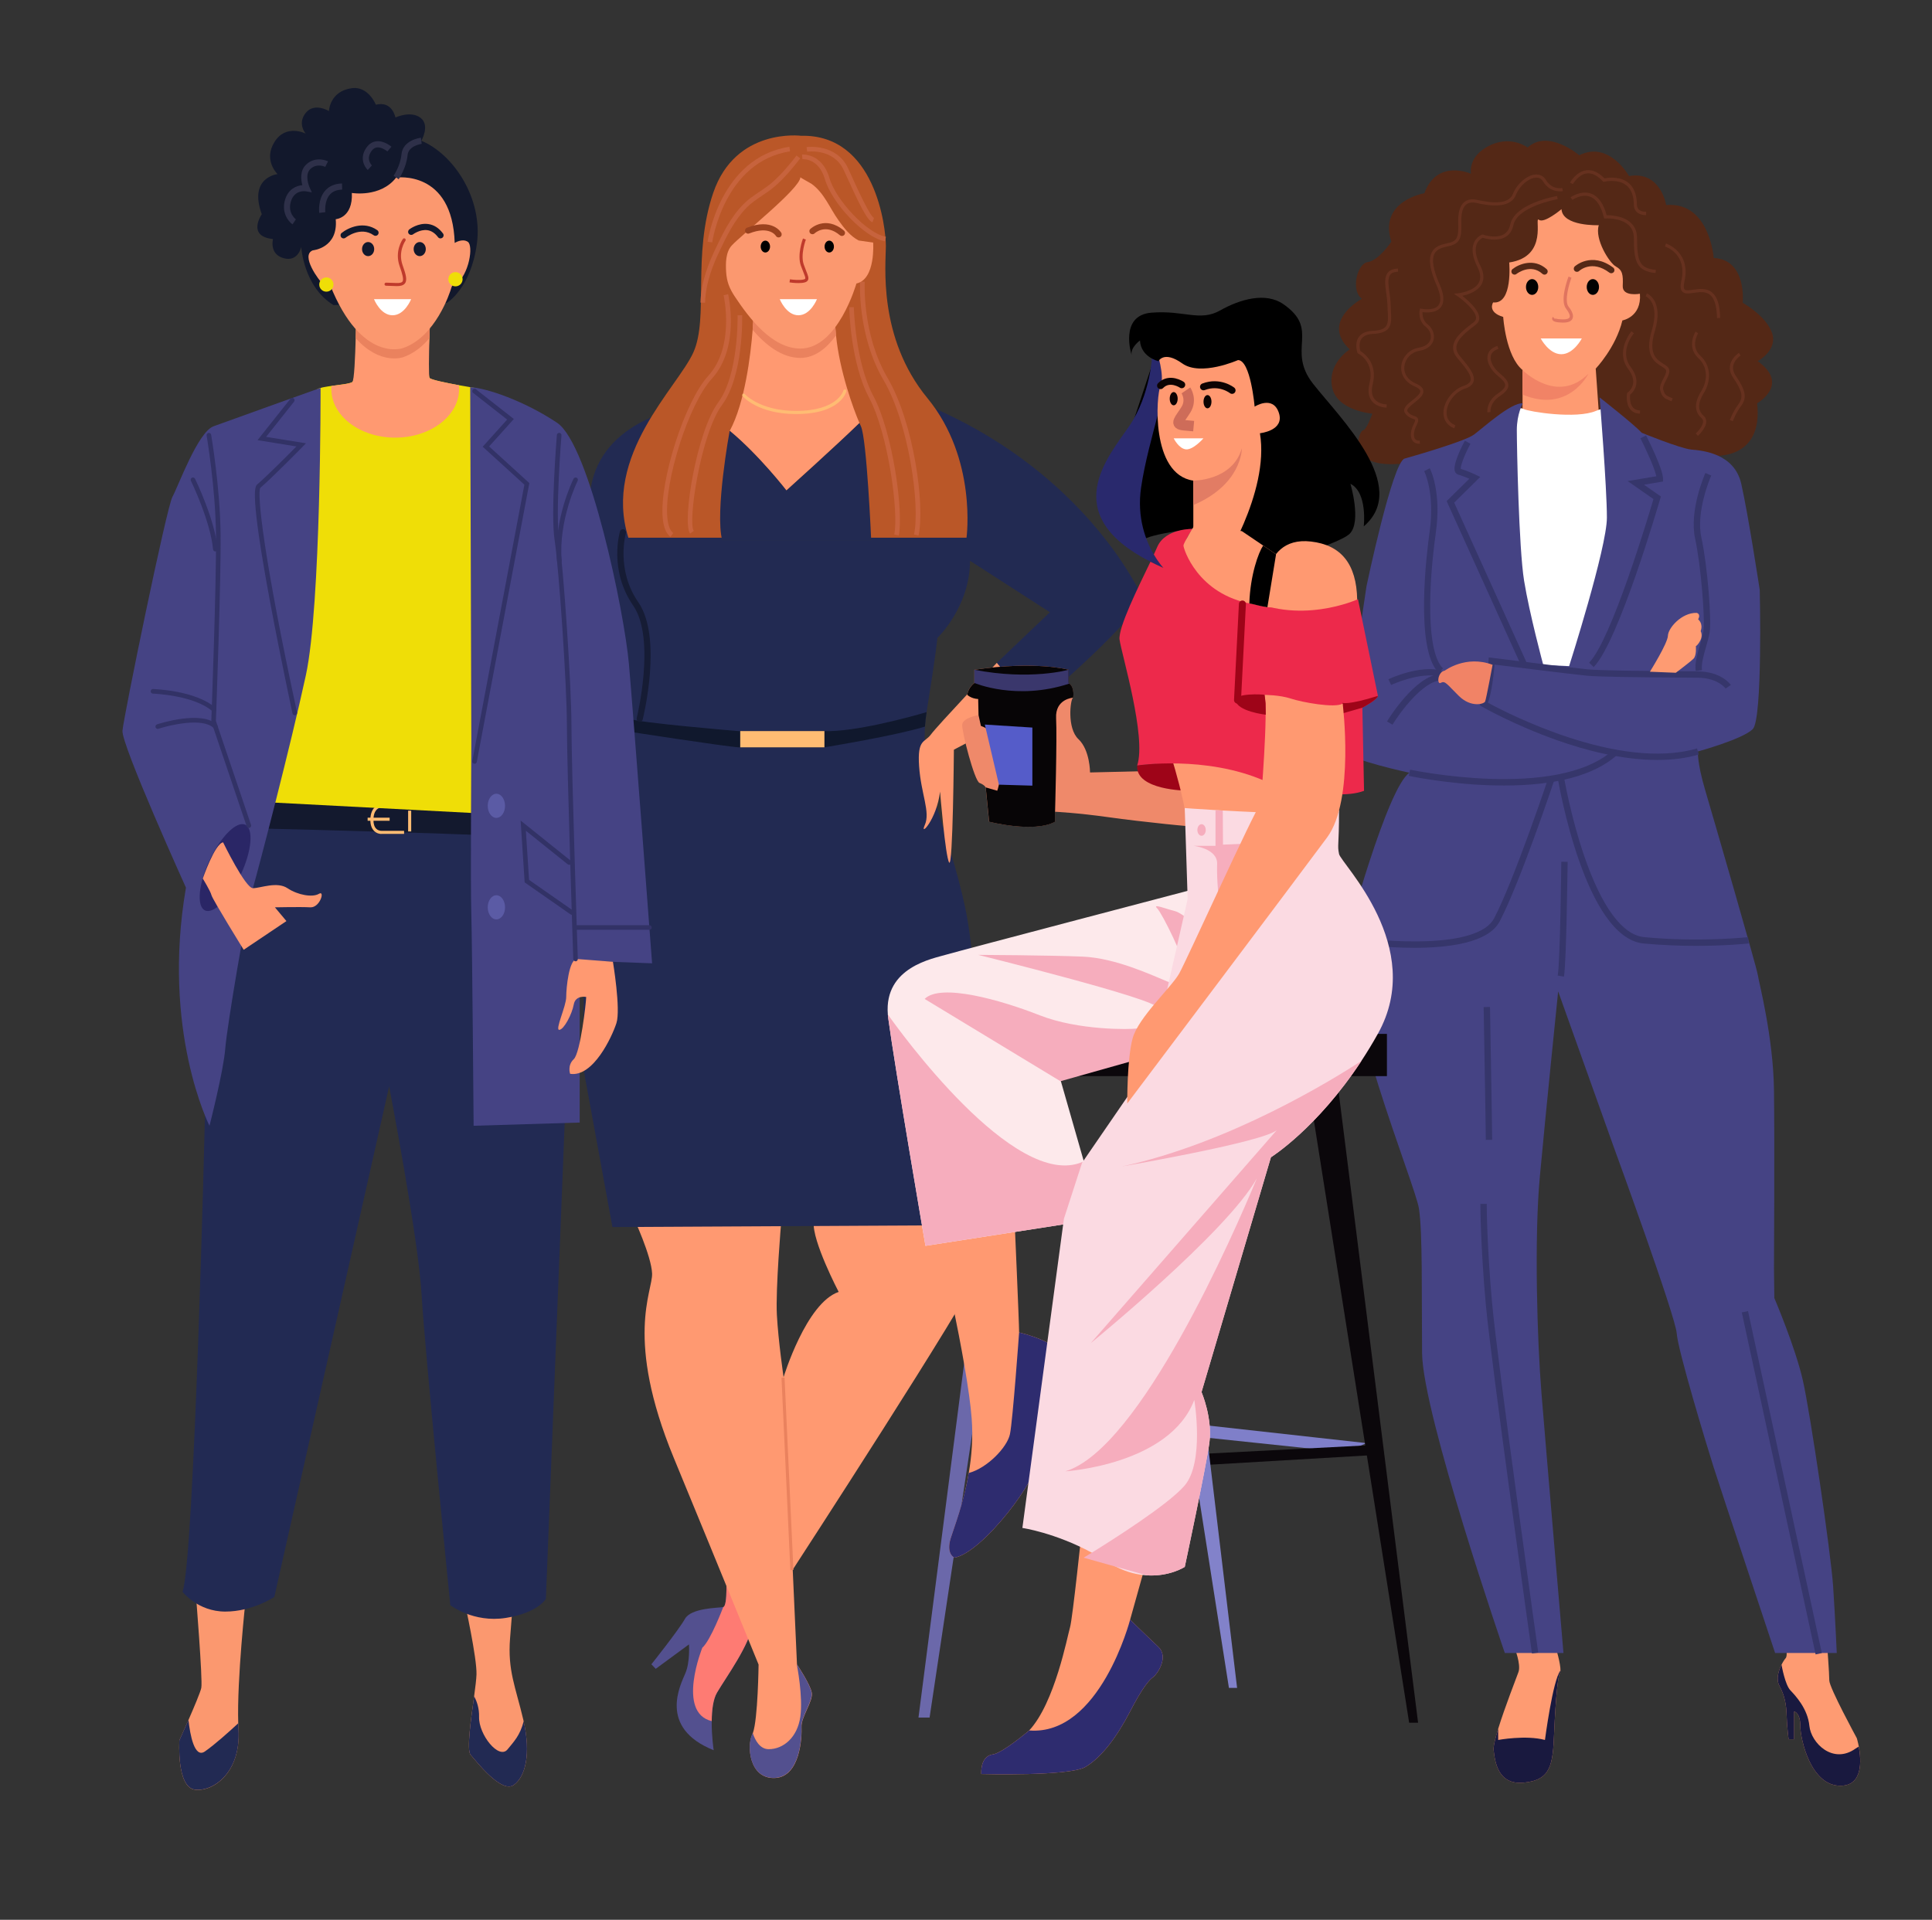 <?xml version="1.0" encoding="utf-8"?>
<!-- Generator: Adobe Illustrator 25.2.0, SVG Export Plug-In . SVG Version: 6.00 Build 0)  -->
<svg version="1.1" id="Layer_36" xmlns="http://www.w3.org/2000/svg" xmlns:xlink="http://www.w3.org/1999/xlink" x="0px" y="0px"
	 viewBox="0 0 276.69 275" style="enable-background:new 0 0 276.69 275;" xml:space="preserve">
<rect x="0" y="0" width="276.69" height="275" fill="#333333" stroke="none"/>
<style type="text/css">
	.st0{fill:#FE9B72;}
	.st1{fill:#19193F;}
	.st2{fill:#542816;}
	.st3{fill:#66311F;}
	.st4{fill:#F18366;}
	.st5{fill:#FFFFFF;}
	.st6{fill:#454384;}
	.st7{fill:#36366B;}
	.st8{fill:#E0745F;}
	.st9{fill:#020202;}
	.st10{fill:#53508F;}
	.st11{fill:#FE7B73;}
	.st12{fill:#FF9971;}
	.st13{fill:#EA825E;}
	.st14{fill:#222A52;}
	.st15{fill:#10182D;}
	.st16{fill:#FFBC73;}
	.st17{fill:#161C35;}
	.st18{fill:#BA5728;}
	.st19{fill:#C7633D;}
	.st20{fill:#FB986F;}
	.st21{fill:#9B421F;}
	.st22{fill:#BF3A2C;}
	.st23{fill:#222A53;}
	.st24{fill:#13192E;}
	.st25{fill:#12182C;}
	.st26{fill:#EFDE07;}
	.st27{fill:#2A2666;}
	.st28{fill:#323266;}
	.st29{fill:#5B5BA5;}
	.st30{fill:#2E3049;}
	.st31{fill:#7F7FC9;}
	.st32{fill:#0B070B;}
	.st33{fill:#8282CA;}
	.st34{fill:#6B68AA;}
	.st35{fill:#29296D;}
	.st36{fill:#E27C64;}
	.st37{fill:none;stroke:#0C0302;stroke-linecap:round;stroke-miterlimit:10;}
	.st38{fill:none;stroke:#CE6C59;stroke-width:1.5;stroke-miterlimit:10;}
	.st39{fill:#0C0302;}
	.st40{fill:#EF896A;}
	.st41{fill:#070506;}
	.st42{fill:#3A376C;}
	.st43{fill:#9E0418;}
	.st44{fill:#555CC9;}
	.st45{fill:#2E2C6F;}
	.st46{fill:#FDE9EB;}
	.st47{fill:#F6ADBD;}
	.st48{fill:#FBDAE2;}
	.st49{fill:#ED294B;}
	.st50{fill:none;stroke:#9E0418;stroke-linecap:round;stroke-miterlimit:10;}
</style>
<g>
	<g>
		<g>
			<path class="st0" d="M223.48,239.31c0,0.13-0.02,0.23-0.06,0.29c-0.32,0.49-0.64,3.92-0.84,8.54c-0.19,4.63-0.42,6.86-4.4,7.22
				c-3.69,0.33-4.08-3.04-4.27-4.66c-0.06-0.5,0.22-1.66,0.65-3.06c0.96-3.11,2.64-7.38,2.91-8.14c0.39-1.1-0.58-3.52-0.58-3.52
				h5.92C222.81,235.98,223.53,238.4,223.48,239.31z"/>
		</g>
		<g>
			<path class="st1" d="M223.48,239.31c0,0.13-0.02,0.23-0.06,0.29c-0.32,0.49-0.64,3.92-0.84,8.54c-0.19,4.63-0.42,6.86-4.4,7.22
				c-3.69,0.33-4.08-3.04-4.27-4.66c-0.06-0.5,0.22-1.66,0.65-3.06v1.6c0,0,3.95-0.74,6.7,0
				C221.26,249.24,222.39,240.59,223.48,239.31z"/>
		</g>
		<g>
			<path class="st0" d="M263.65,255.8c-4.34,0.08-5.82-6.7-5.82-8.59c0-1.89-0.88-2.05-0.88-2.05v3.98h-0.8c0,0-0.24-1.89-0.28-3.42
				c-0.04-1.52-0.28-2.85-1.04-4.25c-0.5-0.93-0.12-2.16,0.31-3.01c0,0,0,0,0,0c0.22-0.44,0.45-0.78,0.58-0.92
				c0.36-0.4,0-1.77,0-1.77l5.94-0.28c0,0,0.32,4.18,0.32,5.22s3.94,8.27,3.94,8.27s0.15,0.49,0.29,1.21
				C266.56,252.12,266.82,255.74,263.65,255.8z"/>
		</g>
		<g>
			<path class="st1" d="M263.65,255.8c-4.34,0.08-5.82-6.7-5.82-8.59c0-1.89-0.88-2.05-0.88-2.05v3.98h-0.8c0,0-0.24-1.89-0.28-3.42
				c-0.04-1.52-0.28-2.85-1.04-4.25c-0.5-0.93-0.12-2.16,0.31-3.01c0.02,0.14,0.51,2.87,1.26,3.66c0.76,0.8,2.49,2.65,2.73,5.1
				c0.24,2.45,3.37,5.58,6.62,3.25c0.16-0.11,0.31-0.2,0.45-0.28C266.56,252.12,266.82,255.74,263.65,255.8z"/>
		</g>
		<g>
			<path class="st2" d="M212.81,21.13c-2.62,1.56-2.14,3.76-2.14,3.76s-4.86-2.2-6.68,2.79c0,0-6.61,1.1-4.73,6.94
				c0,0-1.82,2.72-3.37,2.92c-1.56,0.19-2.46,4.15-0.84,5.25c0,0-6.03,3.24-1.75,7.26c0,0-3.18,1.94-2.53,5.38
				c0.65,3.44,5.77,3.82,5.77,3.82s-0.84,2.4-1.36,2.4c-0.52,0-2.79,5.7,5.9,4.73c8.69-0.97,44.28-1.1,44.28-1.1s7.2,0.71,6.29-7.52
				c0,0,4.76-2.66,0.08-6.03c0,0,2.9-1.56,2.06-4.02s-4.21-4.34-4.21-4.34s0.65-6.16-4.15-6.42c0,0-0.58-8.1-6.81-7.58
				c0,0-0.78-4.93-5.32-4.15c0,0-2.85-5.12-7.13-2.98c0,0-4.47-3.82-7.39-1.1C218.77,21.13,216.18,19.12,212.81,21.13z"/>
		</g>
		<g>
			<path class="st3" d="M237.09,39.11c-2.79-0.27-3.1-1.81-3.1-5.02c0-0.76-0.25-1.37-0.73-1.83c-1.16-1.09-3.31-0.97-3.33-0.97
				l-0.19,0.01l-0.05-0.18c-0.4-1.62-1.06-2.61-1.97-2.95c-1.22-0.45-2.52,0.45-2.53,0.46l-0.26-0.37c0.06-0.04,1.5-1.05,2.95-0.52
				c1.02,0.38,1.77,1.42,2.21,3.09c0.59,0,2.38,0.06,3.48,1.1c0.58,0.55,0.88,1.27,0.88,2.16c0,3.34,0.35,4.35,2.69,4.57
				L237.09,39.11z"/>
		</g>
		<g>
			<path class="st3" d="M239.38,57.48c-0.1-0.04-0.19-0.08-0.28-0.12c-0.64-0.26-1.07-0.44-1.33-1.43c-0.15-0.55,0.16-1.13,0.45-1.7
				c0.35-0.67,0.54-1.1,0.28-1.36c-0.12-0.12-0.31-0.24-0.53-0.38c-0.99-0.62-2.5-1.57-1.41-5.16c1.2-3.97-0.79-4.85-0.88-4.89
				l0.17-0.42c0.1,0.04,2.46,1.06,1.14,5.44c-0.99,3.27,0.29,4.06,1.22,4.65c0.23,0.14,0.45,0.28,0.61,0.44
				c0.52,0.52,0.14,1.25-0.2,1.89c-0.25,0.49-0.52,0.99-0.42,1.37c0.21,0.78,0.46,0.88,1.07,1.13c0.09,0.04,0.18,0.08,0.28,0.12
				L239.38,57.48z"/>
		</g>
		<g>
			<path class="st3" d="M245.9,45.56c-0.03-1.67-0.36-2.78-0.98-3.31c-0.65-0.55-1.56-0.42-2.36-0.3c-0.69,0.1-1.29,0.19-1.64-0.19
				c-0.26-0.28-0.3-0.77-0.13-1.54c0.88-3.84-2.2-4.87-2.34-4.91l0.14-0.43c0.04,0.01,3.62,1.19,2.64,5.45
				c-0.17,0.73-0.08,1.02,0.02,1.13c0.18,0.2,0.7,0.12,1.24,0.04c0.85-0.12,1.91-0.28,2.72,0.41c0.73,0.62,1.11,1.81,1.14,3.64
				L245.9,45.56z"/>
		</g>
		<g>
			<path class="st3" d="M243.17,62.43l-0.31-0.33c0.29-0.27,1.06-1.12,1.05-1.74c0-0.19-0.08-0.34-0.23-0.47
				c-0.72-0.63-1.32-1.8-0.04-3.85c0.86-1.39,1.06-3.39-0.43-4.76c-1.73-1.59-0.4-3.76-0.39-3.78l0.38,0.24
				c-0.05,0.08-1.14,1.88,0.31,3.21c1.68,1.54,1.47,3.79,0.51,5.33c-0.89,1.43-0.9,2.53-0.04,3.27c0.25,0.22,0.38,0.49,0.38,0.81
				C244.38,61.31,243.22,62.39,243.17,62.43z"/>
		</g>
		<g>
			<path class="st3" d="M234.86,59.26c-0.59-0.02-1.05-0.23-1.38-0.62c-0.69-0.84-0.48-2.2-0.47-2.26l0.02-0.1l0.08-0.06
				c0.01,0,0.63-0.43,0.77-1.23c0.11-0.65-0.13-1.37-0.71-2.15c-1.9-2.54,0.46-5.37,0.48-5.39l0.35,0.29
				c-0.09,0.1-2.15,2.58-0.46,4.83c0.66,0.88,0.93,1.72,0.79,2.5c-0.14,0.8-0.66,1.29-0.87,1.46c-0.03,0.29-0.09,1.24,0.38,1.81
				c0.24,0.29,0.58,0.44,1.04,0.46L234.86,59.26z"/>
		</g>
		<g>
			<path class="st3" d="M248.17,60.32l-0.43-0.14c0.02-0.05,0.41-1.19,1.23-2.28c0.73-0.98,0.55-1.89-0.74-3.77
				c-0.42-0.62-0.58-1.24-0.45-1.85c0.22-1.07,1.21-1.7,1.26-1.73l0.24,0.38c-0.01,0.01-0.87,0.56-1.05,1.44
				c-0.1,0.48,0.03,0.99,0.38,1.5c1.42,2.06,1.6,3.14,0.73,4.3C248.56,59.2,248.18,60.31,248.17,60.32z"/>
		</g>
		<g>
			<path class="st3" d="M203.26,63.57c-0.55,0-0.85-0.26-0.99-0.49c-0.35-0.54-0.27-1.44,0.23-2.4c0.2-0.39,0.18-0.51,0.17-0.54
				c-0.02-0.05-0.17-0.1-0.31-0.15c-0.31-0.11-0.79-0.28-1.15-0.83c-0.41-0.64,0.34-1.25,1.07-1.83c0.55-0.44,1.17-0.94,1.12-1.32
				c-0.03-0.22-0.31-0.45-0.8-0.66c-1.35-0.59-2.06-1.7-1.91-2.97c0.16-1.3,1.18-2.36,2.48-2.57c0.94-0.16,1.54-0.6,1.71-1.24
				c0.15-0.6-0.12-1.31-0.65-1.72c-1.24-0.95-0.91-2.39-0.9-2.45l0.05-0.22l0.22,0.05c0.02,0,1.72,0.35,2.39-0.48
				c0.44-0.54,0.36-1.5-0.23-2.84c-0.99-2.24-1.22-3.8-0.71-4.77c0.43-0.83,1.3-1.1,2.09-1.26c1.54-0.31,1.77-0.71,1.7-3.07
				c-0.04-1.39,0.25-2.36,0.86-2.86c0.46-0.38,1.08-0.49,1.84-0.32c2.06,0.45,4.51,0.75,5.16-0.9c0.55-1.41,1.98-2.63,3.18-2.73
				c0.64-0.05,1.18,0.22,1.51,0.77c0.87,1.45,2.29,1.18,2.35,1.17l0.09,0.44c-0.02,0-1.8,0.35-2.83-1.38
				c-0.24-0.41-0.61-0.59-1.09-0.55c-1.03,0.08-2.31,1.2-2.8,2.45c-0.87,2.22-4.36,1.46-5.68,1.17c-0.62-0.13-1.1-0.06-1.45,0.23
				c-0.5,0.41-0.73,1.25-0.7,2.5c0.07,2.43-0.18,3.15-2.07,3.52c-0.69,0.14-1.43,0.37-1.77,1.02c-0.43,0.83-0.19,2.31,0.73,4.38
				c0.67,1.51,0.72,2.62,0.16,3.31c-0.68,0.84-2.05,0.75-2.6,0.68c-0.03,0.38,0.01,1.19,0.76,1.78c0.68,0.53,1.01,1.41,0.82,2.19
				c-0.12,0.48-0.55,1.32-2.07,1.58c-1.11,0.18-1.97,1.08-2.11,2.18c-0.13,1.06,0.48,2,1.64,2.5c0.67,0.29,1.02,0.62,1.07,1.02
				c0.09,0.63-0.61,1.19-1.29,1.73c-0.55,0.44-1.17,0.94-0.98,1.23c0.27,0.42,0.62,0.54,0.92,0.65c0.25,0.09,0.48,0.17,0.58,0.41
				c0.09,0.21,0.03,0.49-0.19,0.91c-0.41,0.79-0.5,1.56-0.25,1.95c0.13,0.2,0.36,0.3,0.69,0.28l0.03,0.45
				C203.33,63.57,203.3,63.57,203.26,63.57z"/>
		</g>
		<g>
			<path class="st3" d="M208.26,61.36c-1.03-0.42-1.57-1.25-1.54-2.31c0.05-1.56,1.35-3.26,2.88-3.77c0.58-0.2,0.91-0.45,1-0.77
				c0.2-0.71-0.69-1.79-1.64-2.93l-0.28-0.33c-0.44-0.53-0.63-1.09-0.56-1.67c0.15-1.31,1.58-2.39,2.84-3.35l0.11-0.09
				c0.22-0.17,0.33-0.37,0.32-0.61c-0.02-1.04-1.93-2.6-2.67-3.11l-0.5-0.35l0.61-0.06c0.02,0,2.27-0.25,2.96-1.52
				c0.32-0.59,0.26-1.33-0.18-2.2c-0.72-1.41-0.9-2.59-0.53-3.49c0.37-0.9,1.15-1.18,1.18-1.19l0.07-0.03l0.07,0.03
				c0.02,0.01,1.78,0.62,2.94-0.03c0.49-0.28,0.81-0.75,0.95-1.42c0.63-3.01,6.46-4.04,6.71-4.08l0.08,0.45
				c-0.06,0.01-5.77,1.02-6.34,3.72c-0.17,0.8-0.56,1.38-1.17,1.72c-1.2,0.67-2.83,0.22-3.23,0.09c-0.17,0.08-0.61,0.33-0.85,0.91
				c-0.31,0.78-0.14,1.82,0.52,3.11c0.52,1.01,0.58,1.9,0.18,2.63c-0.58,1.07-1.99,1.5-2.77,1.67c0.8,0.62,2.4,2.01,2.43,3.15
				c0.01,0.39-0.16,0.72-0.5,0.98l-0.11,0.09c-1.13,0.86-2.53,1.92-2.66,3.04c-0.05,0.45,0.1,0.88,0.46,1.32l0.27,0.33
				c1.07,1.29,1.99,2.41,1.73,3.34c-0.14,0.48-0.56,0.83-1.3,1.07c-1.35,0.45-2.52,1.99-2.57,3.35c-0.02,0.61,0.18,1.43,1.26,1.88
				L208.26,61.36z"/>
		</g>
		<g>
			<path class="st3" d="M198.58,58.39c-0.06,0-1.38-0.01-2.12-0.95c-0.48-0.62-0.59-1.48-0.32-2.55c0.75-3.01-1.53-4.2-1.63-4.25
				l-0.08-0.04l-0.03-0.09c-0.02-0.05-0.44-1.29,0.18-2.21c0.38-0.56,1.06-0.87,2.01-0.91c0.94-0.04,1.53-0.23,1.84-0.57
				c0.41-0.46,0.37-1.25,0.31-2.26c-0.02-0.28-0.03-0.59-0.04-0.9c-0.02-0.56-0.09-1.13-0.17-1.68c-0.17-1.22-0.31-2.28,0.24-2.94
				c0.3-0.36,0.77-0.54,1.43-0.57l0.02,0.45c-0.53,0.02-0.89,0.15-1.1,0.41c-0.42,0.5-0.28,1.51-0.13,2.58
				c0.08,0.56,0.16,1.14,0.17,1.72c0.01,0.31,0.03,0.61,0.04,0.89c0.06,1.11,0.12,1.99-0.42,2.59c-0.4,0.44-1.08,0.67-2.16,0.72
				c-0.8,0.04-1.36,0.28-1.65,0.72c-0.42,0.62-0.22,1.47-0.15,1.73c0.46,0.28,2.53,1.7,1.78,4.71c-0.23,0.93-0.15,1.66,0.24,2.16
				c0.6,0.77,1.75,0.78,1.76,0.78L198.58,58.39z"/>
		</g>
		<g>
			<path class="st3" d="M235.77,30.82c-0.62,0-1.09-0.17-1.41-0.5c-0.39-0.42-0.37-0.93-0.37-0.95c0-1.31-0.37-2.27-1.1-2.84
				c-1.23-0.96-3.11-0.5-3.13-0.5l-0.13,0.03l-0.09-0.1c-0.78-0.83-1.54-1.21-2.28-1.12c-1.22,0.15-2,1.53-2.01,1.54l-0.4-0.22
				c0.04-0.07,0.9-1.6,2.35-1.77c0.86-0.1,1.73,0.29,2.58,1.16c0.48-0.1,2.17-0.34,3.38,0.6c0.84,0.66,1.27,1.74,1.27,3.21
				c0,0.01-0.01,0.36,0.25,0.63c0.22,0.23,0.58,0.35,1.07,0.35V30.82z"/>
		</g>
		<g>
			<path class="st3" d="M213.02,59.07c-0.01-0.06-0.2-1.57,1.51-2.71c0.69-0.46,1.02-0.83,1.03-1.16c0.02-0.35-0.3-0.76-1.05-1.36
				c-0.87-0.7-1.66-1.88-1.46-2.92c0.08-0.45,0.39-1.05,1.4-1.37l0.14,0.43c-0.63,0.2-1,0.55-1.09,1.03
				c-0.14,0.73,0.4,1.75,1.3,2.48c0.65,0.53,1.25,1.1,1.22,1.74c-0.02,0.5-0.4,0.96-1.24,1.52c-1.48,0.99-1.32,2.25-1.31,2.27
				L213.02,59.07z"/>
		</g>
		<g>
			<path class="st0" d="M232.35,45.9c-0.94,3.9-3.82,6.9-3.82,6.9l0.59,8.35h-11.07V53c-2.42-1.99-2.77-7.6-2.77-7.6
				c-2.34-0.7-1.44-2.08-1.44-2.08c2.85,0.3,2.3-5.72,2.3-5.72c5.73-0.86,3.51-6.7,4.25-6.12c0.74,0.59,3.24-1.52,3.24-1.52
				c0.15,2.5,5.34,2.3,5.34,2.3c-0.63,1.99,1.52,5.42,2.45,5.92c0.94,0.51,1.05,1.17,0.98,2.77c-0.08,1.6,2.46,1.13,2.46,1.13
				C235.12,45.43,232.35,45.9,232.35,45.9z"/>
		</g>
		<g>
			<path class="st4" d="M227.48,53.54c0,0-2.83,5.74-9.43,2.98V53C218.04,53,222.99,58.03,227.48,53.54z"/>
		</g>
		<g>
			<path class="st5" d="M216.91,58.85c0,0,0.53-0.64,1.3-0.26c0.77,0.39,7.54,1.48,10.38,0.26c2.84-1.22,2.13,1.29,2.58,2.45
				s0.26,17.15-0.39,19.98c-0.64,2.84-6.32,19.21-6.32,19.21s-5.22-0.39-6.32-7.93c-1.1-7.54-1.68-17.53-1.8-20.11
				C216.21,69.87,215.61,59.1,216.91,58.85z"/>
		</g>
		<g>
			<path class="st6" d="M218.08,57.78c0,0-0.85,1.52-0.85,3.83s0.28,16.86,1.04,21.57s2.75,12.08,2.75,12.08l3.7,0.16
				c0,0,5.41-16.93,5.41-21.28s-1.04-17.21-1.04-17.21s4.96,3.88,6.02,5.06c0,0,5.52,2.26,7.13,2.41c1.61,0.14,6.14,0.55,7.13,4.89
				c0.99,4.34,2.65,15.22,2.65,15.22s0.44,18.49-1,19.93c-1.45,1.45-7.85,3.2-7.85,3.2s-0.15,1.5,1.03,5.52
				c1.19,4.03,7.38,25.39,7.54,26.48s2.22,8.88,2.32,16.52c0.1,7.64,0,25.55,0,25.55l0.05,4.23c0,0,3,7.02,4.08,11.77
				c1.08,4.75,4.03,24.83,4.34,29.52c0.31,4.7,0.52,9.55,0.52,9.55h-8.83c0,0-7.85-23.59-8.83-26.69c-0.98-3.1-5.1-16.67-5.26-19.1
				s-8.98-26.58-8.98-26.58l-8-22.4c0,0-1.8,17.58-2.62,26.5c-0.83,8.93-0.38,23.55,0.23,31.06s3.15,37.21,3.15,37.21h-8.4
				c0,0-11.78-34.21-11.85-42.98s0.08-17.25-0.45-20.7c-0.53-3.45-11.78-30.61-9.38-38.41l-0.98-0.3c0,0,5.78-21.53,9-23.7
				c0,0-8.4-1.8-9-2.93c-0.6-1.13,2.85-23.78,2.85-23.78s3.72-17.81,5.46-18.29c1.74-0.49,8.65-2.5,9.91-3.42
				C212.33,61.35,216.44,57.6,218.08,57.78z"/>
		</g>
		<g>
			<path class="st7" d="M217.79,95.22l-10.61-23.44l3.25-3.2c-0.45-0.19-1.07-0.45-1.56-0.58c-0.22-0.06-0.39-0.21-0.49-0.42
				c-0.39-0.91,0.86-3.42,1.41-4.45l0.8,0.43c-0.81,1.52-1.44,3.13-1.39,3.6c0.94,0.27,2.16,0.85,2.21,0.88l0.58,0.28l-3.73,3.68
				l10.35,22.86L217.79,95.22z"/>
		</g>
		<g>
			<path class="st7" d="M228.24,95.55l-0.65-0.63c3.19-3.28,8.45-20.86,9.21-23.43l-3.7-2.58l4.11-0.69
				c-0.26-1.21-1.48-3.87-2.28-5.44l0.81-0.41c0.25,0.49,2.43,4.8,2.43,6.22v0.38l-2.73,0.46l2.42,1.69l-0.09,0.31
				C237.52,72.26,231.83,91.87,228.24,95.55z"/>
		</g>
		<g>
			<path class="st7" d="M237.35,108.86c-5.07,0-10.33-1.4-14.34-2.82c-6.07-2.14-10.67-4.76-10.72-4.79l-0.38-0.22l0.2-0.39
				c0.77-1.5,1.06-5.94,1.07-5.99l0.03-0.48l0.48,0.06c0.11,0.01,11.23,1.41,13.67,1.65c1.83,0.18,8.15,0.23,12.33,0.26
				c1.45,0.01,2.69,0.02,3.48,0.03c3.38,0.05,4.66,1.87,4.71,1.95l-0.75,0.51c-0.04-0.06-1.1-1.51-3.97-1.55
				c-0.8-0.01-2.03-0.02-3.48-0.03c-4.45-0.03-10.54-0.08-12.41-0.26c-2.16-0.21-11.06-1.32-13.23-1.59
				c-0.09,1.13-0.37,3.94-0.95,5.46c2.59,1.41,18.73,9.81,29.95,6.55l0.25,0.87C241.42,108.63,239.4,108.86,237.35,108.86z"/>
		</g>
		<g>
			<path class="st7" d="M206.04,96.38c-3.46-3.4-1.69-17.41-1.3-20.19c0.79-5.63-0.76-8.67-0.78-8.7l0.8-0.42
				c0.07,0.13,1.71,3.3,0.87,9.26c-1.05,7.46-1.41,17.02,1.03,19.42L206.04,96.38z"/>
		</g>
		<g>
			<path class="st7" d="M199.23,98.12l-0.39-0.82c0.18-0.09,4.51-2.1,7.64-1.24l-0.24,0.87C203.43,96.16,199.27,98.1,199.23,98.12z"
				/>
		</g>
		<g>
			<path class="st7" d="M199.42,103.81l-0.78-0.47c0.16-0.27,4.05-6.62,7.69-6.8l0.04,0.91
				C203.76,97.58,200.47,102.09,199.42,103.81z"/>
		</g>
		<g>
			<path class="st7" d="M215.43,112.52c-0.66,0-1.33-0.01-2.02-0.03c-6.28-0.21-11.59-1.34-11.65-1.35l0.19-0.89
				c0.21,0.04,20.91,4.4,29.02-2.76l0.6,0.68C228.3,111.06,222.87,112.52,215.43,112.52z"/>
		</g>
		<g>
			<path class="st7" d="M202.54,135.77c-4.45,0-8.44-0.58-8.78-0.63l0.13-0.9c0.04,0.01,4.43,0.66,9.12,0.61
				c6.06-0.05,9.85-1.19,10.96-3.29c2.86-5.44,7.73-20,7.78-20.14l0.86,0.29c-0.2,0.6-4.94,14.77-7.84,20.28
				C213.17,135.04,207.56,135.77,202.54,135.77z"/>
		</g>
		<g>
			<path class="st7" d="M242.89,135.49c-2.23,0-4.8-0.09-7.5-0.34c-8.36-0.8-12.15-22.81-12.31-23.75l0.89-0.15
				c0.01,0.06,0.97,5.69,2.9,11.33c2.51,7.33,5.48,11.36,8.6,11.66c7.96,0.76,14.81,0.01,14.88,0l0.1,0.9
				C250.42,135.15,247.33,135.49,242.89,135.49z"/>
		</g>
		<g>
			<path class="st7" d="M223.98,139.9l-0.89-0.15c0.36-2.14,0.51-16.17,0.51-16.31l0.91,0.01
				C224.49,124.03,224.35,137.69,223.98,139.9z"/>
		</g>
		<g>
			<path class="st7" d="M213.7,163.28h-0.91c0-1.46-0.31-18.85-0.31-19.02l0.91-0.02C213.4,144.96,213.7,161.82,213.7,163.28z"/>
		</g>
		<g>
			<path class="st7" d="M219.4,236.85c-0.06-0.41-5.84-41.54-6.61-49.99c-0.77-8.47-0.78-14.35-0.78-14.41h0.91
				c0,0.06,0.01,5.91,0.78,14.33c0.77,8.44,6.54,49.54,6.6,49.95L219.4,236.85z"/>
		</g>
		<g>
			
				<rect x="254.58" y="187.27" transform="matrix(0.978 -0.211 0.211 0.978 -39.041 58.565)" class="st7" width="0.91" height="50.09"/>
		</g>
		<g>
			<path class="st4" d="M206.92,96.06c0,0,3.02-2.28,6.84-0.83c0,0-0.91,4.89-1.07,5.26s-2.02,0.9-3.74-0.78
				c-1.72-1.68-1.98-2.25-2.59-1.9S205.86,96.25,206.92,96.06z"/>
		</g>
		<g>
			<path class="st0" d="M236.29,96.22c0,0,2.55-4.07,2.58-5.16c0.03-1.09,1.95-3.31,4.1-3.27c0,0,0.66,0.1,0.23,0.93
				c0,0,0.76,0.56,0.36,1.69c0,0,0.33,0.56-0.03,1.29c-0.36,0.73-0.66,0.86-0.66,0.86s0.13,1.32-0.33,1.79
				c-0.46,0.46-2.54,2.02-2.54,2.02L236.29,96.22z"/>
		</g>
		<g>
			<path class="st7" d="M242.85,96.12c-0.16-1.06,0.23-2.43,0.61-3.75c0.19-0.68,0.38-1.32,0.48-1.89
				c0.29-1.62-0.33-9.44-1.17-13.29c-0.89-4.07,1.37-9.22,1.47-9.44l0.83,0.37c-0.02,0.05-2.24,5.1-1.41,8.87
				c0.88,4.01,1.49,11.92,1.18,13.65c-0.11,0.61-0.3,1.27-0.5,1.98c-0.35,1.23-0.72,2.5-0.59,3.37L242.85,96.12z"/>
		</g>
		<g>
			<path class="st2" d="M216.91,39.34c-0.13,0-0.27-0.06-0.36-0.17c-0.15-0.2-0.12-0.48,0.08-0.64c0.9-0.7,3.07-1.6,4.87,0.02
				c0.19,0.17,0.2,0.45,0.03,0.64c-0.17,0.19-0.45,0.2-0.64,0.03c-1.69-1.52-3.62-0.04-3.71,0.02
				C217.11,39.31,217.01,39.34,216.91,39.34z"/>
		</g>
		<g>
			<path class="st2" d="M230.75,39.14c-0.1,0-0.19-0.03-0.27-0.09c-2.49-1.88-4.26-0.3-4.33-0.23c-0.18,0.17-0.47,0.16-0.64-0.02
				c-0.17-0.18-0.16-0.47,0.02-0.64c0.02-0.02,2.38-2.17,5.5,0.17c0.2,0.15,0.24,0.44,0.09,0.64
				C231.02,39.08,230.89,39.14,230.75,39.14z"/>
		</g>
		<g>
			<path class="st8" d="M223.87,46.21c-0.03,0-0.07,0-0.11,0c-0.9-0.02-1.34-0.15-1.45-0.43c-0.06-0.15,0-0.3,0.08-0.39l0.32,0.32
				c0.05-0.05,0.01-0.11,0-0.12c0.01,0.01,0.15,0.14,1.05,0.16c0.56,0.02,0.92-0.09,1.02-0.29c0.12-0.24-0.06-0.69-0.5-1.25
				c-0.91-1.16,0.22-4.24,0.36-4.59l0.42,0.16c-0.33,0.88-1.06,3.33-0.42,4.15c0.58,0.73,0.76,1.32,0.55,1.74
				C225.02,46.03,224.58,46.21,223.87,46.21z"/>
		</g>
		<g>
			<path class="st5" d="M220.65,48.48h5.89c0,0-1.17,2.26-2.94,2.26S220.65,48.48,220.65,48.48z"/>
		</g>
		<g>
			<ellipse class="st9" cx="219.42" cy="41.11" rx="0.88" ry="1.13"/>
		</g>
		<g>
			<ellipse class="st9" cx="228.12" cy="41.11" rx="0.88" ry="1.13"/>
		</g>
	</g>
	<g>
		<g>
			<path class="st10" d="M107.83,232.53c-0.48,3.15-3.78,7.61-5.14,9.92c-0.57,0.96-0.75,2.56-0.76,4.09
				c-0.03,2.15,0.28,4.17,0.28,4.17c-8.03-3.22-4.73-9.4-4.05-11.04c0.69-1.64,0.51-4.12,0.51-4.12l-4.76,3.5l-0.62-0.65
				c0,0,3.91-4.91,4.8-6.5c0.89-1.6,4.8-1.56,5.49-1.7c0.68-0.14,0.41-4.8,0.41-4.8S108.31,229.38,107.83,232.53z"/>
		</g>
		<g>
			<path class="st11" d="M107.83,232.53c-0.48,3.15-3.78,7.61-5.14,9.92c-0.57,0.96-0.75,2.56-0.76,4.09h0
				c-5.09-1.22-1.35-10.51-1.35-10.51c1.19-1.03,3-5.83,3-5.83c0.68-0.14,0.41-4.8,0.41-4.8S108.31,229.38,107.83,232.53z"/>
		</g>
		<g>
			<path class="st12" d="M139.84,174.34H90.7c0,0,2.6,5.55,2.69,8.1c0.09,2.54-3.96,9.26,3.1,26.38
				c7.06,17.12,12.15,29.62,12.15,29.62s-0.09,7.83-0.82,9.82c-0.03,0.07-0.05,0.14-0.08,0.19c-0.8,1.62-0.44,6.39,3.23,6.24
				c3.67-0.15,3.89-5.94,3.82-7.33c-0.07-1.39,1.69-3.7,1.47-4.89c-0.21-1.16-2-3.88-2.12-4.05c0,0,0-0.01,0-0.01l-0.61-13.56
				c0,0,25.57-39.34,26.34-42.29C140.6,179.6,139.84,174.34,139.84,174.34z M112.22,197.27c0,0-0.76-5.21-0.96-8.92
				c-0.2-3.7,0.62-13.31,0.62-13.31h4.66c-0.27,2.68,3.57,10.02,3.57,10.02C115.45,186.64,112.22,197.27,112.22,197.27z"/>
		</g>
		<g>
			<path class="st10" d="M114.77,247.34c0.08,1.4-0.15,7.19-3.82,7.33c-3.67,0.15-4.03-4.62-3.23-6.24
				c0.03-0.05,0.05-0.12,0.08-0.19c0.34,1.04,1.03,2.32,2.29,2.32c2.13,0,4.12-1.71,4.53-4.66c0.4-2.87-0.47-7.28-0.51-7.51
				c0.11,0.17,1.91,2.89,2.12,4.05C116.46,243.64,114.7,245.95,114.77,247.34z"/>
		</g>
		<g>
			
				<rect x="112.64" y="197.26" transform="matrix(0.999 -0.046 0.046 0.999 -9.681 5.47)" class="st13" width="0.44" height="27.59"/>
		</g>
		<g>
			<path class="st14" d="M147.48,101.84l-4.72-6.89l7.6-7.25l-11.44-7.37c0,6.6-4.68,11.06-4.68,11.06s-0.09,1.62-1.53,10.54
				c0,0.03-0.01,0.05-0.01,0.08c-0.11,0.7-0.19,1.39-0.23,2.07c-0.5,7.97,3.39,14.93,5.75,25.89c2.57,11.92,2.53,45.52,2.53,45.52
				l-53.04,0.28l-4.14-22.61c0,0,0.14-71.41,0.91-82.11c0.78-10.7,13.17-12.61,13.17-12.61c1.96-0.22,4.46,1.27,6.86,3.25
				c-0.01,0.02-0.02,0.04-0.03,0.06c0,0-2.11,11.55-1.06,15.63h21.34c0,0-0.63-14.58-1.48-16.34c-0.06-0.12-0.13-0.28-0.21-0.47
				c0.23-0.22,0.44-0.43,0.63-0.62c2.97-2.97,8.92-1.98,8.92-1.98c21.4,8.96,29.59,24.79,30.76,27.13
				C164.56,87.46,147.48,101.84,147.48,101.84z"/>
		</g>
		<g>
			<path class="st12" d="M142.76,94.95c0,0-8.55,9.03-9.43,10.25c-0.89,1.22-1.98,0.61-1.7,4.57c0.27,3.96,1.64,6.55,0.82,8.39
				s1.7-0.75,2.18-4.77c0,0,0.75,9.27,1.3,10.16c0.55,0.89,0.68-16.16,0.68-16.16l11.47-6.05L142.76,94.95z"/>
		</g>
		<g>
			<path class="st15" d="M132.7,102.01c-0.11,0.7-0.19,1.39-0.23,2.07c-4.25,1.31-13.94,2.89-14.4,2.97c-0.01,0-0.02,0-0.02,0H105.8
				c-1.81-0.09-16.21-2.32-16.21-2.32s-0.17-2.33,0.6-1.78c0.78,0.55,15.6,1.78,15.6,1.78h12.26
				C122.45,104.85,129.95,102.81,132.7,102.01z"/>
		</g>
		<g>
			<path class="st16" d="M118.07,104.72v2.33c-0.01,0-0.02,0-0.02,0h-12.04v-2.33H118.07z"/>
		</g>
		<g>
			<path class="st17" d="M91.62,103.39c-0.04,0-0.07,0-0.11-0.01c-0.24-0.06-0.38-0.3-0.32-0.53c0.03-0.11,2.76-11.36-0.5-16.09
				c-3.5-5.06-1.96-10.42-1.9-10.64c0.07-0.23,0.32-0.37,0.55-0.3c0.23,0.07,0.37,0.32,0.3,0.55c-0.02,0.05-1.48,5.19,1.77,9.89
				c3.5,5.05,0.75,16.32,0.64,16.8C92,103.25,91.82,103.39,91.62,103.39z"/>
		</g>
		<g>
			<path class="st18" d="M114.72,19.45c0,0-9.39-1.21-12.58,8.19c-3.05,8.98-0.6,17.84-2.84,22.84c-2.24,5-13.01,14.74-9.31,26.54
				h48.43c0,0,1.55-11.29-5.6-19.99c-7.15-8.7-5.95-19.22-5.95-21.8S125.4,19.2,114.72,19.45z"/>
		</g>
		<g>
			<path class="st19" d="M124.95,31.84c-0.76-0.27-1.83-2.45-3.91-7.03l-0.2-0.43c-1.43-3.14-5.09-2.67-5.24-2.65l-0.09-0.66
				c0.04-0.01,4.3-0.56,5.94,3.03l0.2,0.43c1.17,2.58,2.94,6.47,3.52,6.68L124.95,31.84z"/>
		</g>
		<g>
			<path class="st19" d="M126.77,34.57c-2.83-0.44-7.59-5.35-8.63-8.9c-0.89-3.04-3.13-2.87-3.22-2.87l-0.06-0.66
				c0.03,0,2.87-0.24,3.92,3.34c0.96,3.29,5.5,8.02,8.09,8.43L126.77,34.57z"/>
		</g>
		<g>
			<path class="st19" d="M131.55,76.71l-0.65-0.14c0.9-4.13-0.73-15.93-4.36-22.11c-3.79-6.46-3.37-14.07-3.36-14.14l0.66,0.04
				c0,0.07-0.41,7.49,3.27,13.77C130.87,60.54,132.49,72.38,131.55,76.71z"/>
		</g>
		<g>
			<path class="st19" d="M128.72,76.7l-0.65-0.13c0.67-3.26-0.92-14.58-3.59-19.57c-2.66-4.96-2.86-12.66-2.86-12.99l0.66-0.01
				c0,0.08,0.2,7.87,2.78,12.69C127.85,61.88,129.42,73.28,128.72,76.7z"/>
		</g>
		<g>
			<path class="st19" d="M100.98,43.36l-0.66-0.01c0.06-2.97,1.2-5.72,2.18-7.78c0.95-2,2.14-4.49,4.01-6.36
				c0.68-0.68,1.48-1.22,2.26-1.74c0.6-0.4,1.22-0.82,1.76-1.29c1.4-1.21,2.58-2.65,3.55-3.9l0.52,0.41c-0.99,1.28-2.19,2.75-3.63,4
				c-0.58,0.5-1.21,0.93-1.83,1.34c-0.78,0.53-1.52,1.02-2.16,1.66c-1.79,1.79-2.95,4.22-3.88,6.17
				C102.14,37.86,101.04,40.52,100.98,43.36z"/>
		</g>
		<g>
			<path class="st19" d="M102,34.72l-0.66-0.09c0.02-0.12,1.75-12.07,11.71-13.6l0.1,0.65C103.68,23.14,102.02,34.61,102,34.72z"/>
		</g>
		<g>
			<path class="st19" d="M96.02,76.9c-0.62-0.46-0.99-1.37-1.11-2.7c-0.49-5.29,3.17-16.71,6.52-20.36
				c3.85-4.2,2.22-11.47,2.2-11.55l0.65-0.15c0.07,0.31,1.73,7.68-2.36,12.14c-3.26,3.56-6.82,14.7-6.35,19.85
				c0.1,1.12,0.4,1.89,0.85,2.23L96.02,76.9z"/>
		</g>
		<g>
			<path class="st19" d="M98.84,76.44c-1.21-1.53,0.93-14.64,4.03-18.81c2.93-3.96,2.77-12.37,2.76-12.46l0.66-0.02
				c0.01,0.35,0.18,8.73-2.89,12.87c-3.04,4.1-4.94,16.87-4.04,18.01L98.84,76.44z"/>
		</g>
		<g>
			<path class="st14" d="M124.77,77.39h-21.34c-1.06-4.08,1.06-15.63,1.06-15.63c0.01-0.02,0.02-0.04,0.03-0.06
				c4.22,3.49,8.11,8.53,8.11,8.53s7.11-6.39,10.45-9.65c0.08,0.19,0.15,0.35,0.21,0.47C124.14,62.82,124.77,77.39,124.77,77.39z"/>
		</g>
		<g>
			<path class="st12" d="M123.08,60.58c-3.34,3.25-10.45,9.65-10.45,9.65s-3.89-5.03-8.11-8.53c2.16-4.02,2.98-10.79,3.27-14.45
				c0,0,0,0,0,0c0.12-1.55,0.15-2.53,0.15-2.53l11.69-0.04c-0.06,1.08-0.02,2.21,0.1,3.36C120.24,53.16,122.21,58.57,123.08,60.58z"
				/>
		</g>
		<g>
			<path class="st16" d="M114.01,59.31c-0.04,0-0.08,0-0.12,0c-5.29-0.03-7.45-2.45-7.54-2.56c-0.08-0.09-0.07-0.23,0.02-0.31
				c0.09-0.08,0.23-0.07,0.31,0.02c0.02,0.02,2.13,2.37,7.21,2.4c0.04,0,0.08,0,0.11,0c5.99,0,6.77-2.88,6.78-2.91
				c0.03-0.12,0.15-0.19,0.27-0.16c0.12,0.03,0.19,0.15,0.16,0.26C121.18,56.2,120.37,59.31,114.01,59.31z"/>
		</g>
		<g>
			<path class="st13" d="M119.73,48.04c-1.28,1.77-2.98,3.23-5.1,3.23c-2.67,0-4.99-1.87-6.84-4.01c0,0,0,0,0,0
				c0.12-1.55,0.15-2.53,0.15-2.53l11.69-0.04C119.57,45.76,119.61,46.89,119.73,48.04z"/>
		</g>
		<g>
			<path class="st20" d="M114.63,25.39c0,0.07,1.42,0.82,1.59,0.94c1.85,1.34,2.6,3.47,3.89,5.26c0.76,1.07,1.67,2.25,2.87,2.86
				l2.07,0.3c0,0,0.38,5.27-2.4,5.86c0,0-2.64,9.32-8.01,9.32c-4.07,0-7.34-4.35-9.37-7.4c-0.8-1.2-1.19-2.16-1.28-3.61
				c-0.07-1.22-0.07-2.8,0.81-3.76C106.27,33.57,114.55,27.04,114.63,25.39z"/>
		</g>
		<g>
			<path class="st21" d="M120.57,33.8c-0.1,0-0.2-0.03-0.28-0.1c-2.05-1.73-3.56-0.33-3.63-0.27c-0.17,0.17-0.45,0.16-0.62-0.01
				c-0.17-0.17-0.17-0.45,0.01-0.62c0.02-0.02,2.13-2.03,4.81,0.23c0.19,0.16,0.21,0.44,0.05,0.62
				C120.82,33.75,120.7,33.8,120.57,33.8z"/>
		</g>
		<g>
			<path class="st21" d="M111.5,34.01c-0.15,0-0.3-0.08-0.38-0.22c-0.04-0.07-0.95-1.48-3.82-0.35c-0.23,0.09-0.48-0.02-0.57-0.25
				c-0.09-0.23,0.02-0.48,0.25-0.57c3.63-1.42,4.86,0.64,4.91,0.73c0.12,0.21,0.05,0.48-0.16,0.6
				C111.65,33.99,111.58,34.01,111.5,34.01z"/>
		</g>
		<g>
			<path class="st22" d="M114.36,40.55c-0.63,0-1.25-0.09-1.29-0.1l0.06-0.44c0.39,0.06,1.5,0.17,2.01,0.01
				c0.07-0.02,0.16-0.06,0.18-0.11c0.06-0.13-0.1-0.51-0.28-0.96c-0.1-0.25-0.22-0.54-0.34-0.88c-0.57-1.58,0.26-3.81,0.3-3.91
				l0.41,0.16c-0.01,0.02-0.81,2.18-0.29,3.6c0.12,0.34,0.24,0.62,0.33,0.87c0.26,0.66,0.41,1.02,0.27,1.32
				c-0.07,0.16-0.22,0.27-0.45,0.34C115.03,40.52,114.7,40.55,114.36,40.55z"/>
		</g>
		<g>
			<path class="st5" d="M111.67,42.85H117c0,0-0.91,2.31-2.66,2.31S111.67,42.85,111.67,42.85z"/>
		</g>
		<g>
			<ellipse cx="109.61" cy="35.32" rx="0.67" ry="0.85"/>
		</g>
		<g>
			<ellipse cx="118.76" cy="35.32" rx="0.67" ry="0.85"/>
		</g>
		<g>
			<path class="st20" d="M34.15,247.75c0.37,6.06-3.5,8.91-6.2,8.62c-2.7-0.3-2.26-7.08-2.26-7.08s0.61-1.35,1.3-2.91
				c0.81-1.85,1.72-4.01,1.84-4.61c0.22-1.1-0.8-13.65-0.8-13.65l7.15,1.02c0,0-1.26,11.4-1.06,17.71
				C34.12,247.16,34.14,247.46,34.15,247.75z"/>
		</g>
		<g>
			<path class="st23" d="M27.95,256.36c-2.7-0.3-2.26-7.08-2.26-7.08s0.61-1.35,1.3-2.91c0.23,2.12,0.86,5.55,2.35,4.52
				c1.4-0.97,3.52-2.87,4.78-4.04c0.01,0.31,0.02,0.61,0.04,0.9C34.52,253.8,30.65,256.65,27.95,256.36z"/>
		</g>
		<g>
			<path class="st20" d="M73.57,255.7c-1.75,1.24-5.33-3.36-6.17-4.33c-0.6-0.69,0.05-5.09,0.5-8.39c0.18-1.32,0.32-2.46,0.34-3.12
				c0.08-2.34-1.68-10.29-1.68-10.29l6.93-0.59c0,0-0.07,1.1-0.44,5.7c-0.37,4.6,0.8,7,1.9,11.68c0.02,0.07,0.03,0.14,0.04,0.21
				C76.03,251.15,75.3,254.48,73.57,255.7z"/>
		</g>
		<g>
			<path class="st23" d="M73.57,255.7c-1.75,1.24-5.33-3.36-6.17-4.33c-0.6-0.69,0.05-5.09,0.5-8.39c0.38,0.7,0.74,1.7,0.71,2.94
				c-0.08,2.55,2.84,6.2,4.08,4.67c0.91-1.13,1.76-1.94,2.31-4.02C76.03,251.15,75.3,254.48,73.57,255.7z"/>
		</g>
		<g>
			<path class="st23" d="M81,157.54l-2.82,71.48c0,0-1.1,2.01-5.75,2.74c-4.65,0.73-7.94-1.83-7.94-1.83s-3.65-36.43-4.11-44.46
				c-0.45-8.03-4.65-29.85-4.65-29.85l-16.44,73.13c0,0-3.1,2.1-7.03,2.1s-6.12-2.83-6.12-2.83c1.7-4.76,3.21-68.03,3.21-68.03
				l7.96-41.32l0.74-3.82l40.46,1.89l0.21,3.38L81,157.54z"/>
		</g>
		<g>
			<path class="st24" d="M78.71,120.13c-7.9-0.63-35.76-1.32-41.41-1.45l0.74-3.82l40.46,1.89L78.71,120.13z"/>
		</g>
		<g>
			<path class="st16" d="M54.61,119.46c-0.11,0-0.6-0.02-1.01-0.41c-0.37-0.35-0.56-0.89-0.56-1.59c0-2.02,1.34-2.2,1.36-2.2l3.48,0
				v0.44h-3.46c-0.01,0-0.94,0.15-0.94,1.76c0,0.57,0.14,1,0.41,1.26c0.32,0.31,0.72,0.29,0.72,0.29l3.26,0v0.44l-3.25,0
				C54.63,119.46,54.62,119.46,54.61,119.46z"/>
		</g>
		<g>
			<rect x="52.65" y="117.13" class="st16" width="3.15" height="0.44"/>
		</g>
		<g>
			<rect x="58.45" y="116.12" class="st16" width="0.44" height="2.98"/>
		</g>
		<g>
			<path class="st25" d="M50.39,12.63c-3.2,0.44-3.28,3.28-3.28,3.28s-2.1-1.29-3.33,0.27c-1.24,1.56,0,2.96,0,2.96
				s-2.8-1.45-4.46,1.18s0.43,4.62,0.43,4.62s-4.19,0.43-2.26,5.75c0,0-2.2,3.17,1.61,3.55c0,0-0.59,2.15,1.51,2.74
				c2.1,0.59,2.53-1.61,2.53-1.61s0.32,5.7,4.62,8.33l16.24-0.32c0,0,3.44-2.04,4.3-8.49s-3.33-12.8-7.96-14.73
				c0,0,1.29-2.2-0.11-3.28c-1.4-1.08-3.6-0.05-3.6-0.05s-0.43-2.42-2.8-1.83C53.83,15,52.76,12.31,50.39,12.63z"/>
		</g>
		<g>
			<path class="st26" d="M68.67,116.51l-29.73-1.56c0,0,4.89-24.14,5.7-30.97c0.81-6.83,0.11-27.74,0.81-28.23
				c0.3-0.21,1.12-0.34,2.02-0.47c1.22-0.17,2.58-0.3,2.98-0.55c0.37-0.23,0.49-2.44,0.54-4.5c0.04-1.9,0-3.67,0-3.67l10.58-0.28
				c0,0-0.1,1.7-0.16,3.53c-0.07,1.98-0.09,4.11,0.12,4.34c0.23,0.26,2.39,0.7,4.2,1.03c1.35,0.24,2.5,0.43,2.5,0.43L68.67,116.51z"
				/>
		</g>
		<g>
			<path class="st12" d="M65.75,55.73c0,3.84-4.1,6.96-9.15,6.96s-9.15-3.12-9.15-6.96c0-0.15,0-0.3,0.02-0.44
				c1.22-0.17,2.58-0.3,2.98-0.55c0.28-0.17,0.42-3.73,0.49-6.29c0.02-0.75,0.04-1.42,0.05-1.89c1.55-0.92,3.5,2.21,5.61,2.21
				c1.77,0,3.58-3.15,4.97-2.49c-0.02,0.52-0.04,1.3-0.07,2.16c-0.07,2.42-0.13,5.53,0.03,5.71c0.23,0.26,2.39,0.7,4.2,1.03
				C65.74,55.36,65.75,55.54,65.75,55.73z"/>
		</g>
		<g>
			<path class="st6" d="M45.91,55.56c0,0,0.08,31.09-2.11,41.19s-6.65,27.19-7.58,30.48s-3.7,19.7-3.96,22.98S30,161.26,30,161.26
				s-6.9-13.57-3.37-34.11c0,0-9.26-20.46-9.09-22.48c0.17-2.02,6.31-31.99,7.16-33.51c0.84-1.52,3.62-9.26,5.89-10.1
				C32.86,60.22,45.91,55.56,45.91,55.56z"/>
		</g>
		<g>
			
				<ellipse transform="matrix(0.425 -0.905 0.905 0.425 -93.923 100.672)" class="st27" cx="32.27" cy="124.25" rx="6.78" ry="2.46"/>
		</g>
		<g>
			<path class="st12" d="M31.95,120.66c0,0,3.2,6.58,4.28,6.57s3.44-1,4.94,0c1.5,1,3.61,1.35,4.51,0.8
				c0.9-0.55,0.15,2.02-1.25,1.94c-1.4-0.08-5.06,0-5.06,0l1.65,1.97l-6.12,4.11c0,0-4.46-7.2-4.61-7.81
				c-0.15-0.61-1.25-2.39-1.25-2.39S30.75,120.86,31.95,120.66z"/>
		</g>
		<g>
			<path class="st6" d="M67.34,55.46c0,0,0.16,46.35,0.16,50.46s-0.13,20.4,0,25.03c0.13,4.63,0.33,30.31,0.33,30.31l15.19-0.46
				V137.6l10.37,0.39c0,0-2.67-35.53-3.32-42.89c-0.65-7.37-5.61-31.42-10.3-34.55C75.06,57.41,69.61,55.56,67.34,55.46z"/>
		</g>
		<g>
			<path class="st12" d="M87.78,137.77c0,0,1.14,6.82,0.5,8.79c-0.64,1.97-3.33,7.77-6.63,7.26c0,0-0.43-1.21,0.52-2.1
				c0.95-0.89,1.78-8.15,1.78-8.91c0,0-1.53-0.32-1.78,1.08c-0.26,1.4-1.39,3.56-2.06,3.63c-0.68,0.06,0.98-3.37,0.98-4.71
				c0-1.34,0.4-5.35,1.51-5.44L87.78,137.77z"/>
		</g>
		<g>
			<path class="st28" d="M67.96,109.41c-0.02,0-0.04,0-0.06-0.01c-0.18-0.03-0.3-0.21-0.26-0.39l7.46-39.58l-5.97-5.44l3.5-3.89
				l-4.87-3.82c-0.14-0.11-0.17-0.32-0.06-0.46c0.11-0.14,0.32-0.17,0.46-0.06l5.43,4.26l-3.54,3.93l5.76,5.25l-7.53,39.95
				C68.25,109.3,68.12,109.41,67.96,109.41z"/>
		</g>
		<g>
			<path class="st28" d="M82.43,137.7c-0.18,0-0.32-0.14-0.33-0.32c-0.01-0.27-0.91-27.45-0.91-33.39c0-6-1.17-22.81-1.76-26.61
				c-0.59-3.78,0.29-14.61,0.32-15.07c0.01-0.18,0.17-0.31,0.36-0.3c0.18,0.01,0.32,0.17,0.3,0.36c-0.01,0.11-0.9,11.22-0.33,14.92
				c0.59,3.82,1.76,20.69,1.76,26.71c0,5.92,0.9,33.09,0.91,33.37c0.01,0.18-0.14,0.34-0.32,0.34
				C82.44,137.7,82.43,137.7,82.43,137.7z"/>
		</g>
		<g>
			<path class="st28" d="M93,133.19H82.43c-0.18,0-0.33-0.15-0.33-0.33s0.15-0.33,0.33-0.33H93c0.18,0,0.33,0.15,0.33,0.33
				S93.18,133.19,93,133.19z"/>
		</g>
		<g>
			<path class="st28" d="M80.11,80.67c-0.17,0-0.32-0.13-0.33-0.3c-0.5-5.96,2.24-11.55,2.36-11.79c0.08-0.16,0.28-0.23,0.44-0.15
				c0.16,0.08,0.23,0.28,0.15,0.44c-0.03,0.06-2.78,5.66-2.29,11.44c0.02,0.18-0.12,0.34-0.3,0.36
				C80.12,80.67,80.11,80.67,80.11,80.67z"/>
		</g>
		<g>
			<ellipse class="st29" cx="71.09" cy="115.43" rx="1.24" ry="1.73"/>
		</g>
		<g>
			<ellipse class="st29" cx="71.09" cy="129.97" rx="1.24" ry="1.73"/>
		</g>
		<g>
			<path class="st28" d="M81.91,131.05c-0.07,0-0.13-0.02-0.19-0.06l-6.58-4.59l-0.58-8.86l7.17,5.75c0.14,0.11,0.17,0.32,0.05,0.47
				c-0.11,0.14-0.32,0.17-0.47,0.05l-6-4.81l0.46,7.04l6.32,4.41c0.15,0.1,0.19,0.31,0.08,0.46C82.12,131,82.01,131.05,81.91,131.05
				z"/>
		</g>
		<g>
			<path class="st28" d="M42.21,102.45c-0.15,0-0.29-0.11-0.32-0.26c-0.02-0.08-1.7-7.88-3.17-15.75c-3-16.1-2.2-16.78-1.86-17.07
				c1.27-1.07,4.42-4.23,5.59-5.42l-5.57-0.9l4.71-5.93c0.11-0.14,0.32-0.17,0.47-0.05c0.14,0.11,0.17,0.32,0.05,0.47l-4,5.04
				l5.71,0.92l-0.45,0.46c-0.18,0.19-4.49,4.57-6.08,5.91c-0.52,0.64,0.44,9.96,5.25,32.18c0.04,0.18-0.07,0.36-0.25,0.39
				C42.26,102.45,42.23,102.45,42.21,102.45z"/>
		</g>
		<g>
			<path class="st28" d="M35.64,118.6c-0.14,0-0.27-0.09-0.31-0.23l-5.07-15l0-0.06c0.01-0.2,0.76-20.11,0.67-26.84
				c-0.08-6.71-1.33-14.01-1.34-14.08c-0.03-0.18,0.09-0.35,0.27-0.38c0.18-0.03,0.35,0.09,0.38,0.27
				c0.01,0.07,1.27,7.42,1.35,14.18c0.08,6.56-0.63,25.58-0.67,26.81l5.03,14.89c0.06,0.17-0.03,0.36-0.21,0.42
				C35.71,118.59,35.68,118.6,35.64,118.6z"/>
		</g>
		<g>
			<path class="st28" d="M30.84,78.99c-0.17,0-0.31-0.13-0.33-0.3c-0.36-4.02-3.14-9.76-3.17-9.82c-0.08-0.16-0.01-0.36,0.15-0.44
				c0.16-0.08,0.36-0.01,0.44,0.15c0.12,0.24,2.86,5.9,3.23,10.05c0.02,0.18-0.12,0.34-0.3,0.36
				C30.86,78.99,30.85,78.99,30.84,78.99z"/>
		</g>
		<g>
			<path class="st28" d="M22.59,104.41c-0.14,0-0.27-0.09-0.31-0.23c-0.06-0.17,0.04-0.36,0.21-0.42c0.26-0.09,6.45-2.08,8.59,0.07
				c0.13,0.13,0.13,0.34,0,0.47c-0.13,0.13-0.34,0.13-0.47,0c-1.54-1.55-6.23-0.46-7.91,0.09
				C22.66,104.41,22.63,104.41,22.59,104.41z"/>
		</g>
		<g>
			<path class="st28" d="M30.65,101.97c-0.08,0-0.15-0.03-0.22-0.08c-2.68-2.33-8.47-2.53-8.53-2.53c-0.18-0.01-0.33-0.16-0.32-0.34
				c0.01-0.18,0.15-0.33,0.34-0.32c0.25,0.01,6.08,0.2,8.94,2.69c0.14,0.12,0.15,0.33,0.03,0.47
				C30.84,101.93,30.74,101.97,30.65,101.97z"/>
		</g>
		<g>
			<path class="st13" d="M61.57,46.28c-0.02,0.52-0.04,1.3-0.07,2.16c-0.98,1.17-2.22,2.19-3.74,2.72c0,0-3.29,1.24-6.82-2.72
				c0.02-0.75,0.04-1.42,0.05-1.89c1.55-0.92,3.5,2.21,5.61,2.21C58.36,48.77,60.17,45.62,61.57,46.28z"/>
		</g>
		<g>
			<path class="st20" d="M44.8,35.86c0,0,3.66-0.32,3.28-4.46c0,0,2.47-0.16,2.31-3.76c0,0,4.09,0.7,6.34-2.2
				c0,0,8.06-1.18,8.39,9.36c0,0,1.08-0.7,1.88-0.16c0.81,0.54,0.22,4.62-1.72,6.13c0,0-0.43-0.27-0.65,0.48
				c-0.22,0.75-2.26,6.99-6.88,8.6c0,0-5.97,2.26-10.48-9.03c0,0-0.32,0.54-0.97-0.05C45.66,40.16,42.99,36.56,44.8,35.86z"/>
		</g>
		<g>
			<circle class="st26" cx="46.74" cy="40.76" r="1.02"/>
		</g>
		<g>
			<circle class="st26" cx="65.23" cy="40" r="1.02"/>
		</g>
		<g>
			<path class="st30" d="M57.1,25.68l-0.73-0.5c0.01-0.01,0.98-1.46,1.12-3.05c0.19-2.07,2.69-2.39,2.79-2.4l0.11,0.88
				c-0.02,0-1.89,0.25-2.02,1.61C58.2,24.04,57.14,25.61,57.1,25.68z"/>
		</g>
		<g>
			<path class="st30" d="M41.89,32.14c-0.62-0.44-1.64-1.75-1.04-3.61c0.47-1.46,1.59-1.93,2.45-2.01
				c-0.21-0.78-0.37-2.11,0.58-2.98c1.38-1.26,3.03-0.46,3.1-0.43l-0.4,0.79c-0.05-0.02-1.18-0.56-2.11,0.29
				c-0.92,0.84-0.16,2.59-0.15,2.61l0.34,0.76l-0.82-0.15c-0.16-0.03-1.63-0.23-2.16,1.39c-0.55,1.69,0.65,2.58,0.7,2.62
				L41.89,32.14z"/>
		</g>
		<g>
			<path class="st30" d="M52.67,24.35c-0.52-0.49-1.23-1.79-0.15-3.26c0.37-0.5,0.83-0.79,1.38-0.85c1.1-0.13,2.12,0.74,2.16,0.78
				l-0.58,0.67c-0.21-0.18-0.9-0.64-1.49-0.57c-0.3,0.03-0.55,0.2-0.77,0.49c-0.88,1.2,0.01,2.05,0.04,2.09L52.67,24.35z"/>
		</g>
		<g>
			<path class="st30" d="M45.72,30.5c-0.01-0.08-0.23-1.94,0.83-3.17c0.57-0.67,1.39-1.02,2.43-1.05L49,27.16
				c-0.78,0.02-1.38,0.27-1.78,0.74c-0.81,0.94-0.63,2.48-0.63,2.49L45.72,30.5z"/>
		</g>
		<g>
			<path class="st25" d="M49.21,34.15c-0.13,0-0.25-0.06-0.34-0.16c-0.15-0.19-0.13-0.47,0.06-0.62c0.91-0.74,3.14-1.78,5.1-0.4
				c0.2,0.14,0.25,0.42,0.11,0.62c-0.14,0.2-0.42,0.25-0.62,0.11c-1.91-1.35-4.01,0.34-4.04,0.36
				C49.41,34.12,49.31,34.15,49.21,34.15z"/>
		</g>
		<g>
			<path class="st25" d="M63.08,34.15c-0.13,0-0.27-0.06-0.35-0.18c-0.44-0.58-0.95-0.92-1.53-1c-1.06-0.14-2.03,0.59-2.04,0.59
				c-0.19,0.15-0.47,0.11-0.62-0.08c-0.15-0.19-0.11-0.47,0.08-0.62c0.05-0.04,1.26-0.96,2.69-0.77c0.83,0.11,1.54,0.56,2.13,1.35
				c0.15,0.2,0.11,0.47-0.09,0.62C63.26,34.12,63.17,34.15,63.08,34.15z"/>
		</g>
		<g>
			<path class="st22" d="M56.9,40.98c-0.06,0-0.12,0-0.17,0l-1.45-0.05c-0.12,0-0.22-0.11-0.21-0.23c0-0.12,0.11-0.22,0.23-0.21
				l1.45,0.05c0.48,0.02,0.77-0.05,0.89-0.2c0.21-0.29-0.01-1.09-0.4-2.19c-0.78-2.18,0.41-3.85,0.46-3.92
				c0.07-0.1,0.21-0.12,0.31-0.05c0.1,0.07,0.12,0.21,0.05,0.31c-0.01,0.02-1.1,1.55-0.4,3.5c0.49,1.37,0.68,2.14,0.34,2.6
				C57.75,40.91,57.31,40.98,56.9,40.98z"/>
		</g>
		<g>
			<path class="st5" d="M53.56,42.85h5.32c0,0-0.91,2.31-2.66,2.31S53.56,42.85,53.56,42.85z"/>
		</g>
		<g>
			<ellipse class="st25" cx="52.72" cy="35.68" rx="0.87" ry="1.01"/>
		</g>
		<g>
			<ellipse class="st25" cx="60.11" cy="35.68" rx="0.87" ry="1.01"/>
		</g>
	</g>
	<g>
		<path d="M172.93,75.47c0,0-8.9,1-9.29,1.99c-0.39,0.98-3.32-11.1-3.32-11.1l5.33-16.1l7.27,13.33V75.47"/>
		<polygon class="st31" points="195.71,206.72 172.74,204.17 172.74,205.93 192.6,208.02 		"/>
		<polygon class="st32" points="196.51,207 172.95,208.22 172.95,209.83 197.04,208.41 		"/>
		<polygon class="st32" points="191.2,152.34 203.09,246.77 201.81,246.77 186.95,152.81 		"/>
		<polygon class="st33" points="171.39,193.48 177.17,241.78 176,241.78 168.57,194.43 		"/>
		<polygon class="st34" points="138.65,190.87 131.54,246.03 133.13,246.03 141.41,190.87 		"/>
		
			<rect x="150.86" y="148.09" transform="matrix(-1 -4.489266e-11 4.489266e-11 -1 349.487 302.24)" class="st32" width="47.77" height="6.05"/>
		<path class="st35" d="M164.75,80.46c0.18-0.38,0.34-0.72,0.49-1.04c-1.13-1.94-2.45-5.26-1.82-9.57
			c1.03-7.09,4.52-16.19,3.88-18.72c-0.64-2.53-2.28-0.38-2.28-0.38s-0.18,5.71-3.3,10.29C158.72,65.43,151.39,73.63,164.75,80.46z"
			/>
		<path class="st12" d="M166.21,55.24c-0.64,1.32-1.45,12.71,4.69,13.61v6.91c0,0,2.43,4.09,7.85,0c5.42-4.09,6.57-18.6,5.84-21.11
			c-0.72-2.51-8.27-6.48-18.94-4.39C165.66,50.25,166.85,53.92,166.21,55.24z"/>
		<path class="st36" d="M170.9,68.85v3.5c6.87-2.92,6.95-7.9,6.95-8.14C176.52,68.89,170.9,68.85,170.9,68.85z"/>
		<path class="st37" d="M176.45,55.92c0,0-1.75-1.41-4.09-0.51"/>
		<path class="st37" d="M169.24,55.11c0,0-1.75-1.19-3.03,0.13"/>
		<path class="st38" d="M169.84,55.92c0,0,0.9,1.32,0,2.77s-1.71,2.09-0.3,2.22s1.41,0.13,1.41,0.13"/>
		<path class="st5" d="M172.35,62.79h-4.26c0,0,0.73,1.49,1.77,1.58C170.9,64.45,172.35,62.79,172.35,62.79z"/>
		<ellipse class="st39" cx="172.93" cy="57.54" rx="0.57" ry="0.95"/>
		<ellipse class="st39" cx="168.09" cy="57.11" rx="0.57" ry="0.95"/>
		<path d="M183.78,43.56c5.37,3.7,0.38,6.48,4.29,11.44c3.91,4.96,13.91,14.68,7.24,20.4c0,0,0.57-4.86-1.91-6.1
			c0,0,1.62,5.43-0.1,7.15s-15.06,5.62-18.58,5.05c0,0,7.15-10.86,5.72-19.44c0,0,3.57-0.36,2.71-2.93
			c-0.86-2.57-3.47-0.88-3.47-0.88s-0.57-6.67-2.38-6.67c0,0-5.33,2.37-7.98,0.48c-2.65-1.89-3.41-0.32-3.41-0.32
			s-2.52-0.57-2.65-2.97c0,0-1.39,1.01-1.2,2.08c0,0-1.83-5.68,2.84-6.06c4.67-0.38,6.94,1.32,9.84-0.32S181.27,41.83,183.78,43.56z
			"/>
		<path class="st12" d="M187.74,77.57c4.29,0.49,6.54,3.17,6.63,8.35c0.1,5.18-13.27,1.11-13.27,1.11S179.95,76.68,187.74,77.57z"/>
		<path class="st40" d="M137.8,103.83c-0.05,1.02,1.75,8.03,2.48,8.32c0.73,0.29,0.88,0.63,0.88,0.63l0.49,4.92
			c0,0,6.43,1.66,9.44,0v-1.42c0,0,3.21,0.15,7.74,0.79s12.62,1.47,13,1.37c0.39-0.1,0.49-8.18,0.49-8.18l-16.21,0.39
			c0,0,0-3.21-1.66-4.77c-1.66-1.56-1.17-5.65-0.78-5.94c0,0,0.29-1.49-0.64-2.11v-1.89c0,0-4.72-1.31-13.48,0v1.89
			c0,0-0.88,0.61-1.02,1.7c0,0,0.54,0.55,1.56,0.6l0.05,2.3C140.14,102.42,137.85,102.81,137.8,103.83z"/>
		<path class="st41" d="M138.53,99.53c0,0,0.54,0.55,1.56,0.6l0.05,2.3l0.34,1.55c4.92,1.75,2.34,9.29,2.34,9.29l-1.65-0.48
			l0.49,4.92c0,0,6.43,1.66,9.44,0v-1.42c0,0,0.3-10.6,0.15-13.4c-0.15-2.8,2.44-2.95,2.44-2.95s0.26-1.36-0.52-2.02
			c-0.04-0.03-0.08-0.06-0.12-0.09v-1.89c0,0-4.72-1.31-13.48,0v1.89C139.55,97.83,138.68,98.44,138.53,99.53z"/>
		<path class="st42" d="M139.55,95.94v1.89c0,0,6.01,2.59,13.6,0.09c-0.04-0.03-0.08-0.06-0.12-0.09v-1.89
			C153.04,95.94,147.54,97.5,139.55,95.94z"/>
		<path class="st43" d="M170.01,113.26c0,0-7.42-0.03-7.15-3.61c0,0,5.46-0.71,7.15-0.21V113.26z"/>
		<path class="st12" d="M167.23,106.76c0,0,3.55,10.61,2.72,13.85l21.43-4.39l-0.26-3.76L167.23,106.76z"/>
		<polyline class="st44" points="141.04,103.79 147.85,104.22 147.85,112.54 143.06,112.4 		"/>
		<path class="st12" d="M136.16,220.32c-0.72,2.29,0.52,2.81,0.52,2.81c4.12-0.72,12.28-11.69,11.92-14.17
			c-0.35-2.48,2.97-12.08,3.29-14.37c0.33-2.29-5.94-3.72-5.94-3.72c0-1.44-0.65-16.07-0.65-16.07l-11.1,1.76
			c0,0,4.38,18.81,4.96,26.65c0.21,2.76-0.01,5.41-0.42,7.79C138,215.38,136.63,218.84,136.16,220.32z"/>
		<path class="st45" d="M136.68,223.13c4.12-0.72,12.28-11.69,11.92-14.17c-0.35-2.48,2.97-12.08,3.29-14.37
			c0.33-2.29-5.94-3.72-5.94-3.72s-0.91,12.67-1.31,14.56c-0.39,1.89-3.26,4.87-5.9,5.57c-0.75,4.38-2.12,7.84-2.58,9.32
			C135.44,222.61,136.68,223.13,136.68,223.13z"/>
		<path class="st46" d="M127.15,145.31c0.02,0.18,0.04,0.36,0.06,0.55c0.99,7.31,5.33,32.6,5.33,32.6l25.03-3.89l-2.22-7.76
			l-3.48-12.15l17.85-5.26l2.11-22.25c0,0-34.46,9.05-36.32,9.6C133.7,137.3,126.6,138.49,127.15,145.31z"/>
		<path class="st47" d="M172.68,133.79c0,0-3.18-2.99-4.42-3.28c-1.24-0.3-3.28-1.14-2.54-0.4s4.08,7.56,3.93,8.71
			s-0.43,2.59-2.43,1.79c-2-0.8-7.36-3.38-12.17-3.58c-4.81-0.2-14.96-0.25-14.96-0.25s25.72,6.37,25.62,7.56
			c-0.1,1.19-1.93,2.85-2.91,2.99s-8.34,0.29-13.91-1.9c-5.57-2.19-14.18-4.63-16.47-2.34l19.45,11.79l13.37-3.77L172.68,133.79z"/>
		<path class="st47" d="M127.15,145.31c0.02,0.18,0.04,0.36,0.06,0.55c0.99,7.31,5.33,32.6,5.33,32.6l25.03-3.89l-2.22-7.76
			l-0.3-0.38C145.3,170.69,128.52,147.26,127.15,145.31z"/>
		<path class="st12" d="M140.53,254.12c0,0,12.59,0.35,14.91-1.01c2.32-1.36,4.54-4.35,6.4-7.94c1.86-3.59,2.77-4.55,3.33-4.95
			c0.56-0.4,2.27-2.87,0.71-4.33c-1.56-1.46-4.03-3.88-4.03-3.88l2.27-8.11l-9.15-5.07c0,0-1.36,13.06-1.73,14.29
			c-0.37,1.23-2.17,10.83-5.85,14.76c0,0-3.78,3.22-5.19,3.43C140.78,251.5,140.48,253.01,140.53,254.12z"/>
		<path class="st45" d="M140.53,254.12c0,0,12.59,0.35,14.91-1.01c2.32-1.36,4.54-4.35,6.4-7.94c1.86-3.59,2.77-4.55,3.33-4.95
			c0.56-0.4,2.27-2.87,0.71-4.33c-1.56-1.46-4.03-3.88-4.03-3.88s-4.33,16.68-14.46,15.87c0,0-3.78,3.22-5.19,3.43
			C140.78,251.5,140.48,253.01,140.53,254.12z"/>
		<path class="st48" d="M146.42,218.87c0,0,4.61,0.67,9.94,3.54c0.72,0.39,1.46,0.82,2.2,1.29c0.44,0.28,0.87,0.53,1.29,0.74
			c1.59,0.8,3.07,1.14,4.38,1.22c3.27,0.21,5.44-1.21,5.44-1.21s3.02-14.13,3.52-17.73c0.49-3.59-1.12-7.31-1.12-7.31l9.94-33.64
			c0,0,6.58-4.1,12.96-13.8c0.79-1.2,1.58-2.49,2.35-3.87c7-12.49-5.28-24.41-5.55-25.77c-0.27-1.36,0-0.94,0-6.27
			c-1.55,0.76-10.62,0.38-16.65,0.04c-0.36-0.02-0.71-0.04-1.04-0.06c-2.6-0.15-4.41-0.29-4.41-0.29l0.42,13.02l-5.33,23.54
			l-9.79,14.25l-2.6,8.01L146.42,218.87z"/>
		<path class="st47" d="M156.37,222.41c-0.74,0.46-1.18,0.72-1.18,0.72l4.67,1.31l4.38,1.22c3.27,0.21,5.44-1.21,5.44-1.21
			s3.02-14.13,3.52-17.73c0.49-3.59-1.12-7.31-1.12-7.31l9.94-33.64c0,0,6.58-4.1,12.96-13.8c-4.33,2.82-19,11.82-34.31,15.12
			c0.79-0.14,20.21-3.5,22.19-5.21l-26.65,30.52c0,0,19.52-15.93,23.79-23.61c-3.31,7.96-16.74,38.76-27.43,41.97
			c0,0,14.95-0.92,18.47-10.23c0,0,1.51,8.97-1.43,12.32C167.25,215.56,159.37,220.55,156.37,222.41z"/>
		<path class="st47" d="M174.31,123.77c-0.09,2.22,0.3,5.57,0.3,5.57l4.74-8.53l-4.2,0.18l-0.03-4.88
			c-0.36-0.02-0.71-0.04-1.04-0.06v5.11h-3.13C170.96,121.16,174.4,121.55,174.31,123.77z"/>
		<ellipse class="st47" cx="172.08" cy="118.89" rx="0.6" ry="0.83"/>
		<path class="st35" d="M164.75,80.46c0.58,0.29,1.2,0.59,1.86,0.88c0,0-0.64-0.68-1.37-1.92
			C165.09,79.74,164.93,80.08,164.75,80.46z"/>
		<path class="st49" d="M160.34,91.64c0.29,2.08,3.88,13.95,2.52,18.01c0,0,9.83-1.5,18.3,2.23c0,0,9.73,3.1,14.19,1.4l-0.24-11.91
			c0,0,0,0,0.01,0c0.15-0.08,2.12-1.13,2.22-1.69l-2.86-13.85c0,0-8.59,3.97-16.62-0.43c-8.03-4.41-9.56-6.84-6.95-9.64
			c0,0-4.03-0.14-5.19,2.62c-0.12,0.29-0.28,0.64-0.47,1.05c0.72,1.25,1.37,1.92,1.37,1.92c-0.66-0.29-1.28-0.59-1.86-0.88
			C163.02,84.09,160.1,89.95,160.34,91.64z"/>
		<path class="st43" d="M192.27,100.67v1.52l2.84-0.82c0,0,0,0,0.01,0c0.15-0.08,2.12-1.13,2.22-1.69
			C192.92,101.06,192.27,100.67,192.27,100.67z"/>
		<path class="st12" d="M169.49,78.14c-0.03,0.38,1.98,7.02,9.84,8.37c0.88,0.15,1.77,0.5,2.8,0.5l1.03-7.34l-1.85-1.25l-3.46-2.34
			l-6.78-0.84C171.07,75.24,169.52,77.71,169.49,78.14z"/>
		<path d="M178.92,86.44c0.88,0.15,1.57,0.41,2.59,0.54l1.24-7.58l-1.85-1.25C180.23,79.15,179.06,82.33,178.92,86.44z"/>
		<path class="st12" d="M192.29,100.79c0,0,1.74,13.8-2.23,19.17c-3.97,5.37-28.62,38.11-28.62,38.11s-0.05-6.34,0.77-9.34
			c0.82-3,5.57-7.31,6.68-9.3c1.11-1.99,10.65-23.1,11.67-24.35c0,0,1.11-13.32,0.53-15.54c0,0,2.18,0,3.78,0.53
			S191.18,101.47,192.29,100.79z"/>
		<path class="st43" d="M181.11,99.53l0.14,1.2l0.03,1.65c0,0-4.17-0.47-4.33-2.1C176.95,99.28,180.76,99.44,181.11,99.53z"/>
		<line class="st50" x1="177.93" y1="86.52" x2="177.23" y2="100.28"/>
	</g>
</g>
</svg>
